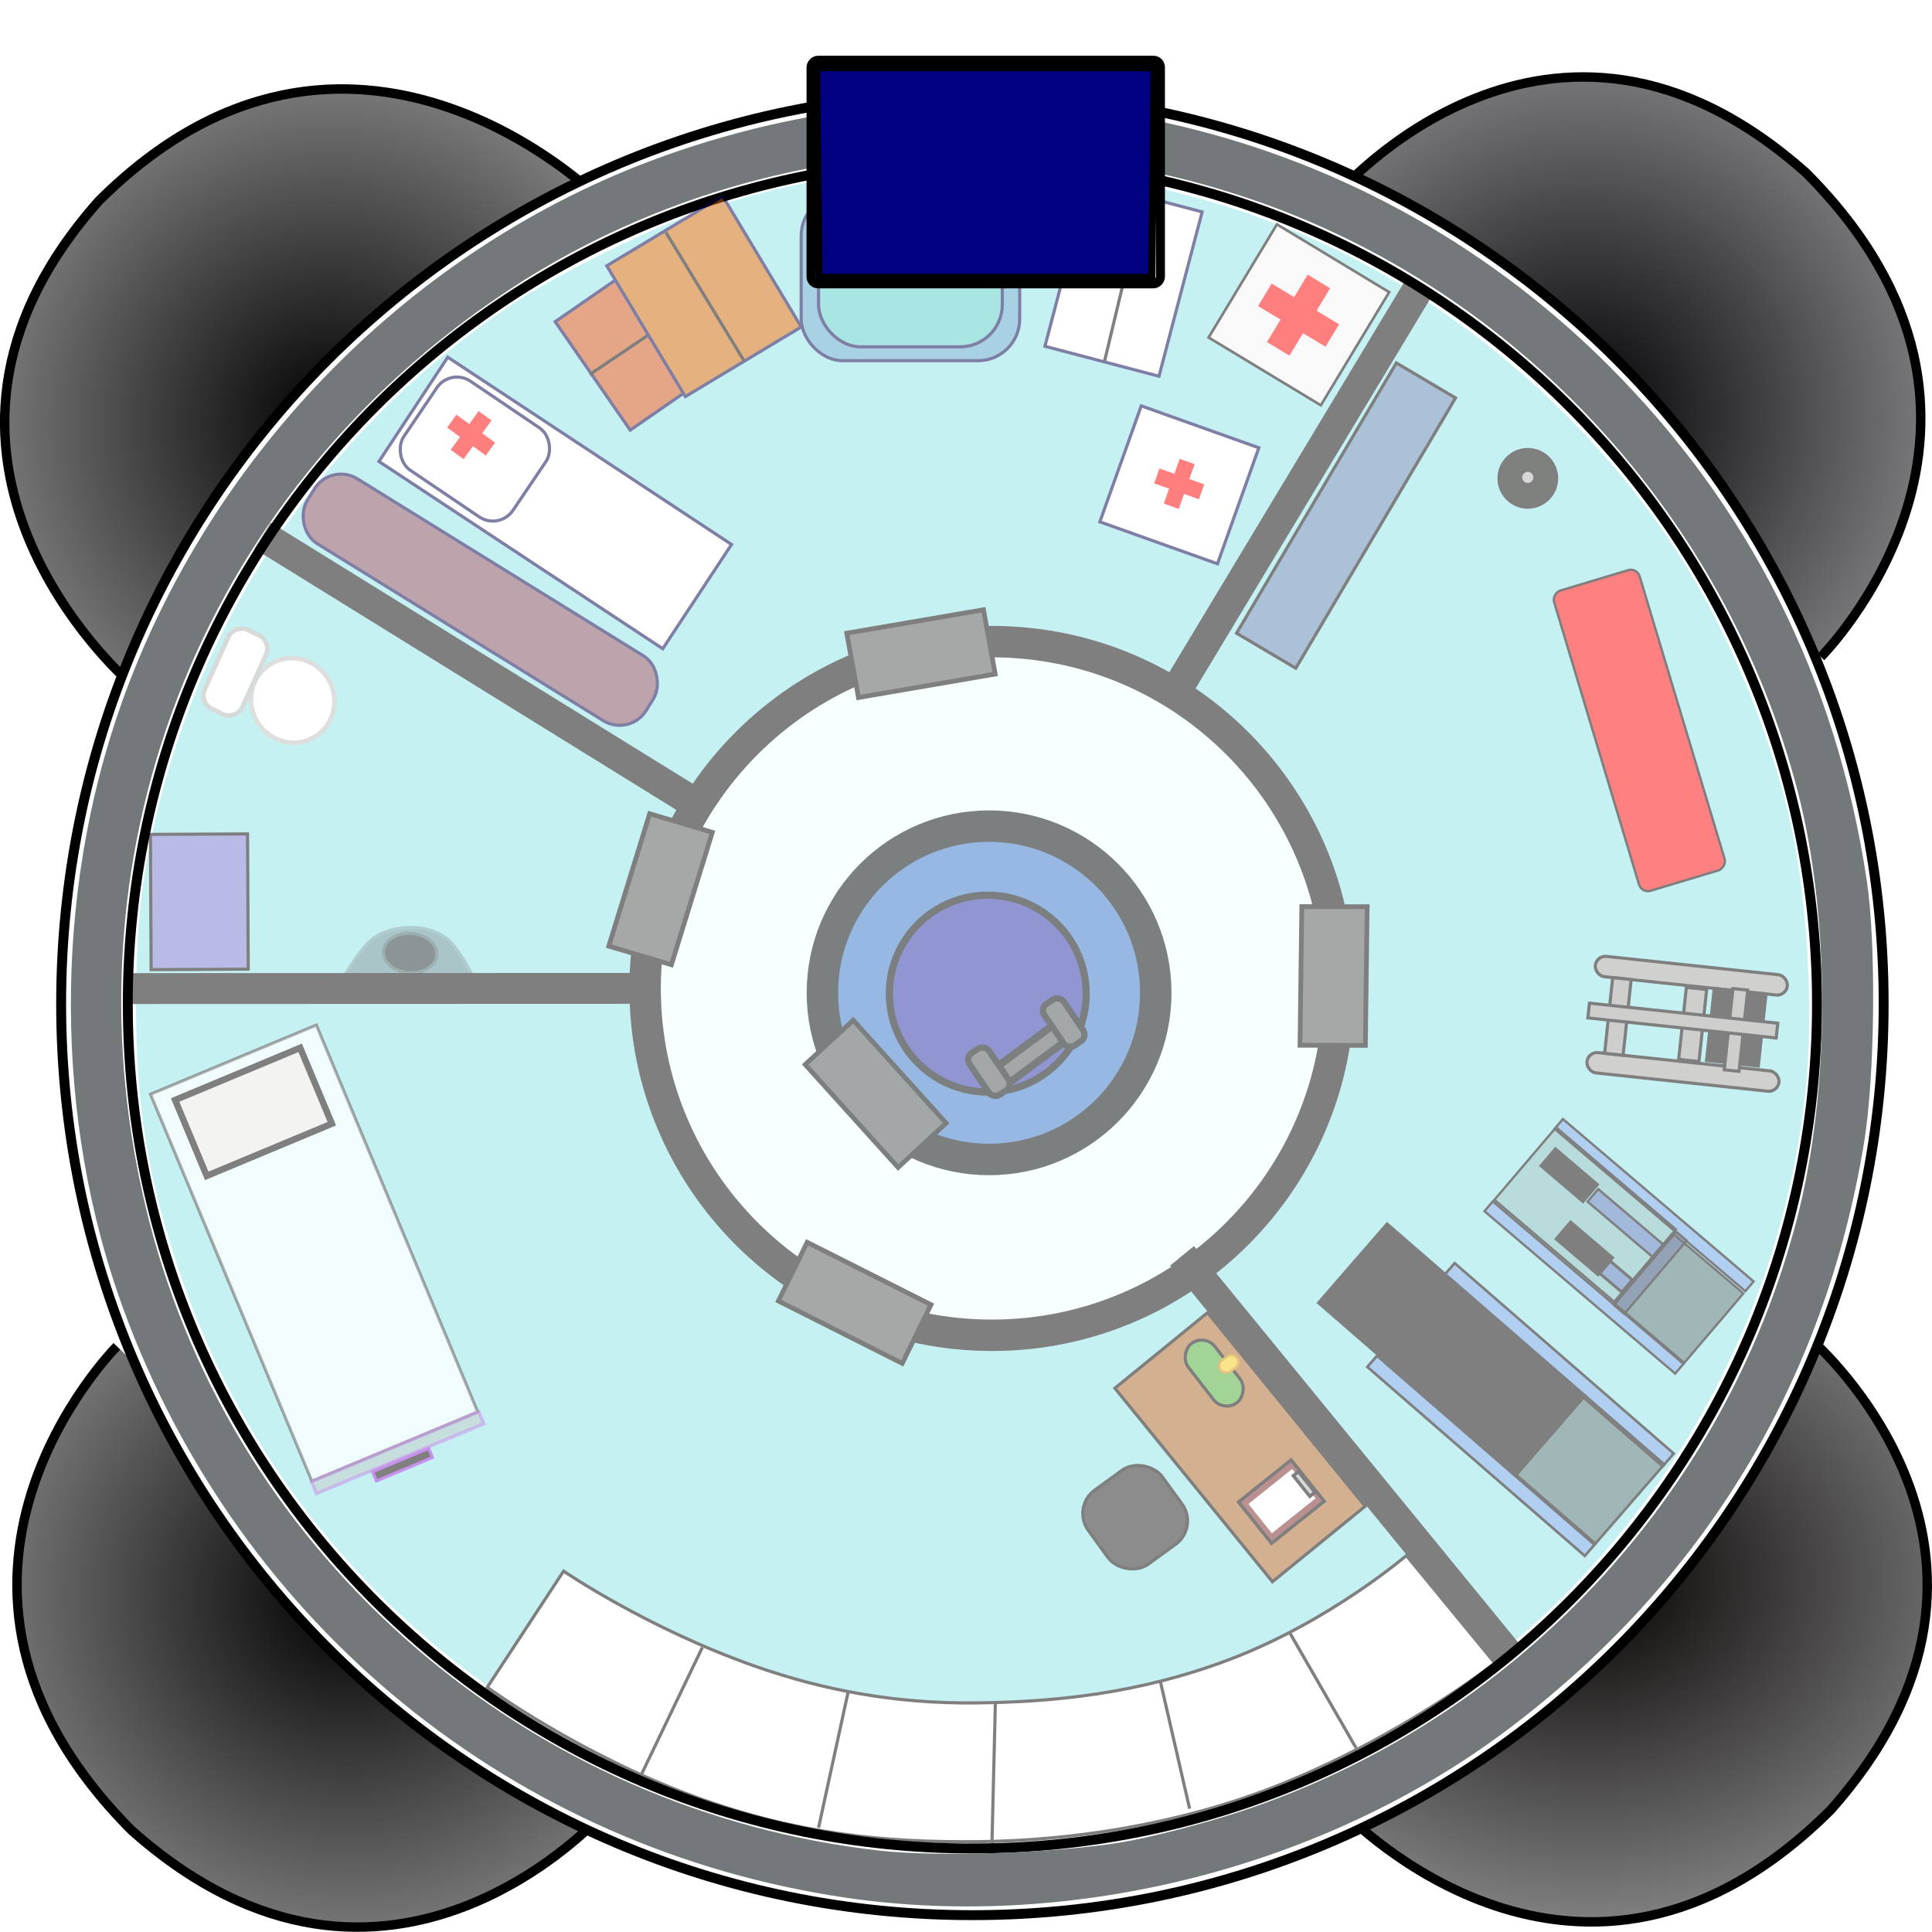 <?xml version="1.0" encoding="UTF-8" standalone="no"?>
<!-- Created with Inkscape (http://www.inkscape.org/) -->

<svg
   xmlns:dc="http://purl.org/dc/elements/1.1/"
   xmlns:cc="http://creativecommons.org/ns#"
   xmlns:rdf="http://www.w3.org/1999/02/22-rdf-syntax-ns#"
   xmlns:svg="http://www.w3.org/2000/svg"
   xmlns="http://www.w3.org/2000/svg"
   xmlns:xlink="http://www.w3.org/1999/xlink"
   xmlns:sodipodi="http://sodipodi.sourceforge.net/DTD/sodipodi-0.dtd"
   xmlns:inkscape="http://www.inkscape.org/namespaces/inkscape"
   width="61.465"
   height="61.46"
   id="svg2396"
   sodipodi:version="0.32"
   inkscape:version="0.47 r22583"
   sodipodi:docname="medical_hab.svg"
   inkscape:output_extension="org.inkscape.output.svg.inkscape"
   version="1.0"
   inkscape:export-filename="/home/scud/Documents/msp/concept_art/lander_hab_color.png"
   inkscape:export-xdpi="99.859245"
   inkscape:export-ydpi="99.859245"
   style="enable-background:new">
  <defs
     id="defs2398">
    <linearGradient
       id="linearGradient3282">
      <stop
         style="stop-color:#000000;stop-opacity:1;"
         offset="0"
         id="stop3284" />
      <stop
         style="stop-color:#7b7b7b;stop-opacity:1;"
         offset="1"
         id="stop3286" />
    </linearGradient>
    <linearGradient
       id="linearGradient3273">
      <stop
         style="stop-color:#000002;stop-opacity:1;"
         offset="0"
         id="stop3275" />
      <stop
         style="stop-color:#777779;stop-opacity:0.991;"
         offset="1"
         id="stop3277" />
    </linearGradient>
    <linearGradient
       id="linearGradient3264">
      <stop
         style="stop-color:#040000;stop-opacity:1;"
         offset="0"
         id="stop3266" />
      <stop
         style="stop-color:#848484;stop-opacity:1;"
         offset="1"
         id="stop3268" />
    </linearGradient>
    <linearGradient
       id="linearGradient3255">
      <stop
         style="stop-color:#000000;stop-opacity:1;"
         offset="0"
         id="stop3257" />
      <stop
         style="stop-color:#828282;stop-opacity:1;"
         offset="1"
         id="stop3259" />
    </linearGradient>
    <radialGradient
       inkscape:collect="always"
       xlink:href="#linearGradient3255"
       id="radialGradient3261"
       cx="295.46"
       cy="93.108"
       fx="295.46"
       fy="93.108"
       r="9.497"
       gradientTransform="matrix(-0.109,1.226,1.294,0.115,209.434,-241.08)"
       gradientUnits="userSpaceOnUse" />
    <radialGradient
       inkscape:collect="always"
       xlink:href="#linearGradient3264"
       id="radialGradient3270"
       cx="337.688"
       cy="93.486"
       fx="337.688"
       fy="93.486"
       r="9.388"
       gradientTransform="matrix(1.488,0.027,0.021,-1.199,-167.321,234.264)"
       gradientUnits="userSpaceOnUse" />
    <radialGradient
       inkscape:collect="always"
       xlink:href="#linearGradient3273"
       id="radialGradient3279"
       cx="336.775"
       cy="134.029"
       fx="336.775"
       fy="134.029"
       r="9.442"
       gradientTransform="matrix(0.016,-1.172,-1.146,-0.016,485.227,491.163)"
       gradientUnits="userSpaceOnUse" />
    <radialGradient
       inkscape:collect="always"
       xlink:href="#linearGradient3282"
       id="radialGradient3319"
       gradientUnits="userSpaceOnUse"
       gradientTransform="matrix(-1.143,0.017,0.017,1.153,630.449,-65.186)"
       cx="293.591"
       cy="134.234"
       fx="293.591"
       fy="134.234"
       r="9.572" />
    <filter
       inkscape:collect="always"
       id="filter3702"
       color-interpolation-filters="sRGB">
      <feBlend
         inkscape:collect="always"
         mode="multiply"
         in2="BackgroundImage"
         id="feBlend3704" />
    </filter>
    <filter
       inkscape:collect="always"
       id="filter5209"
       color-interpolation-filters="sRGB">
      <feGaussianBlur
         inkscape:collect="always"
         stdDeviation="0.012"
         id="feGaussianBlur5211" />
    </filter>
  </defs>
  <sodipodi:namedview
     id="base"
     pagecolor="#ffffff"
     bordercolor="#666666"
     borderopacity="1.0"
     gridtolerance="10000"
     guidetolerance="10"
     objecttolerance="10"
     inkscape:pageopacity="0.0"
     inkscape:pageshadow="2"
     inkscape:zoom="9.0628052"
     inkscape:cx="16.82949"
     inkscape:cy="30.73"
     inkscape:document-units="px"
     inkscape:current-layer="layer6"
     showgrid="true"
     inkscape:snap-global="false"
     inkscape:window-width="1440"
     inkscape:window-height="825"
     inkscape:window-x="0"
     inkscape:window-y="24"
     inkscape:snap-to-guides="false"
     showguides="true"
     inkscape:guide-bbox="true"
     inkscape:snap-grids="true"
     inkscape:snap-object-midpoints="true"
     inkscape:window-maximized="1">
    <inkscape:grid
       type="xygrid"
       id="grid2427"
       visible="true"
       enabled="true"
       empspacing="5"
       snapvisiblegridlinesonly="true" />
    <sodipodi:guide
       orientation="1,0"
       position="31.558,37.737"
       id="guide2842" />
    <sodipodi:guide
       orientation="0,1"
       position="-8.055,30.013"
       id="guide2844" />
  </sodipodi:namedview>
  <g
     inkscape:label="foot pads"
     inkscape:groupmode="layer"
     id="layer1"
     style="display:inline"
     transform="translate(-286.652,-81.089)"
     sodipodi:insensitive="true">
    <path
       style="fill:url(#radialGradient3261);fill-opacity:1;fill-rule:evenodd;stroke:#000000;stroke-width:0.3px;stroke-linecap:butt;stroke-linejoin:miter;stroke-opacity:1;display:inline"
       d="m 290.37,123.922 c 0,0 -7.45,7.44 0.466,15.395 8.152,7.257 15.052,-0.579 15.052,-0.579"
       id="path2415"
       sodipodi:nodetypes="ccc" />
    <path
       style="fill:url(#radialGradient3270);fill-opacity:1;fill-rule:evenodd;stroke:#000000;stroke-width:0.3px;stroke-linecap:butt;stroke-linejoin:miter;stroke-opacity:1;display:inline"
       d="m 329.49,138.812 c 0,0 7.44,7.783 15.395,-0.132 7.257,-8.152 -0.579,-14.941 -0.579,-14.941"
       id="path2417"
       sodipodi:nodetypes="ccc" />
    <path
       style="fill:url(#radialGradient3279);fill-opacity:1;fill-rule:evenodd;stroke:#000000;stroke-width:0.3px;stroke-linecap:butt;stroke-linejoin:miter;stroke-opacity:1;display:inline"
       d="m 344.582,101.988 c 0,0 7.45,-7.44 -0.466,-15.395 -8.152,-7.257 -14.941,0.69 -14.941,0.69"
       id="path2419"
       sodipodi:nodetypes="ccc" />
    <path
       style="fill:url(#radialGradient3319);fill-opacity:1;fill-rule:evenodd;stroke:#000000;stroke-width:0.3px;stroke-linecap:butt;stroke-linejoin:miter;stroke-opacity:1;display:inline"
       d="m 305.645,87.34 c 0,0 -7.885,-7.783 -15.84,0.132 -7.257,8.152 0.913,15.275 0.913,15.275"
       id="path2421"
       sodipodi:nodetypes="ccc" />
  </g>
  <g
     inkscape:groupmode="layer"
     id="layer2"
     style="display:inline"
     transform="translate(-286.652,-81.089)"
     inkscape:label="frame"
     sodipodi:insensitive="true">
    <path
       sodipodi:type="arc"
       style="fill:#ffffff;fill-opacity:1;fill-rule:evenodd;stroke:#000000;stroke-width:0.315;stroke-linecap:round;stroke-linejoin:miter;stroke-miterlimit:4;stroke-opacity:1;stroke-dasharray:none;stroke-dashoffset:0"
       id="path3634"
       sodipodi:cx="30.935921"
       sodipodi:cy="31.938292"
       sodipodi:rx="28.991379"
       sodipodi:ry="28.991379"
       d="m 59.927,31.938 c 0,16.011 -12.98,28.991 -28.991,28.991 -16.011,0 -28.991,-12.98 -28.991,-28.991 0,-16.011 12.98,-28.991 28.991,-28.991 16.011,0 28.991,12.98 28.991,28.991 z"
       transform="translate(286.652,81.089)" />
    <path
       sodipodi:type="arc"
       style="fill:#ffffff;fill-opacity:1;fill-rule:evenodd;stroke:#000000;stroke-width:0.315;stroke-linecap:round;stroke-linejoin:miter;stroke-miterlimit:4;stroke-opacity:1;stroke-dasharray:none;stroke-dashoffset:0"
       id="path3632"
       sodipodi:cx="30.935921"
       sodipodi:cy="31.938292"
       sodipodi:rx="26.870056"
       sodipodi:ry="26.870056"
       d="m 57.806,31.938 c 0,14.84 -12.03,26.87 -26.87,26.87 -14.84,0 -26.87,-12.03 -26.87,-26.87 0,-14.84 12.03,-26.87 26.87,-26.87 14.84,0 26.87,12.03 26.87,26.87 z"
       transform="translate(286.652,81.089)" />
    <path
       style="color:#000000;fill:#73797a;fill-opacity:1;fill-rule:nonzero;stroke:none;stroke-width:1;marker:none;visibility:visible;display:inline;overflow:visible;enable-background:accumulate"
       d="M 26.935,60.377 C 16.357,58.832 7.615,51.716 3.924,41.645 1.719,35.63 1.697,28.471 3.866,22.377 6.714,14.374 13.16,7.845 21.024,4.999 31.598,1.172 43.197,3.705 51.114,11.568 c 4.534,4.503 7.318,10.042 8.279,16.466 0.299,2.002 0.257,6.199 -0.085,8.289 -1.244,7.626 -5.107,14.001 -11.325,18.689 -5.812,4.382 -13.813,6.422 -21.047,5.365 l 0,0 z m 8.711,-1.76 c 0.896,-0.146 2.592,-0.582 3.769,-0.968 8.749,-2.873 15.485,-10.046 17.766,-18.92 1.051,-4.088 1.053,-9.558 0.005,-13.578 C 54.901,16.387 48.25,9.2 39.763,6.323 31.78,3.617 23.012,4.707 16.135,9.26 6.284,15.782 1.815,27.379 4.741,38.827 7.487,49.575 16.833,57.63 28.007,58.878 c 1.832,0.205 5.57,0.077 7.64,-0.261 z"
       id="path3637"
       transform="translate(286.652,81.089)" />
  </g>
  <g
     inkscape:groupmode="layer"
     id="layer6"
     inkscape:label="interior"
     style="opacity:0.5;display:inline"
     transform="translate(0,1.774)">
    <path
       style="color:#000000;fill:#8ce4e8;fill-opacity:1;fill-rule:nonzero;stroke:none;stroke-width:1px;marker:none;visibility:visible;display:inline;overflow:visible;enable-background:accumulate"
       d="M 28.147,58.458 C 17.905,57.35 9.078,50.324 5.771,40.648 4.698,37.509 4.321,35.214 4.328,31.878 4.334,29.314 4.525,27.688 5.078,25.508 6.726,19.007 10.715,13.391 16.34,9.652 c 1.305,-0.868 3.968,-2.206 5.515,-2.772 6.43,-2.353 13.708,-2.058 20.123,0.816 4.451,1.994 8.729,5.714 11.439,9.948 1.624,2.538 2.965,5.8 3.584,8.717 0.519,2.449 0.7,5.896 0.439,8.363 -0.962,9.077 -6.641,17.173 -14.838,21.151 -2.51,1.218 -4.683,1.91 -7.497,2.387 -1.552,0.263 -5.352,0.37 -6.958,0.197 l 0,0 z m 4.839,-21.237 c 1.346,-0.345 2.789,-1.415 3.466,-2.571 0.59,-1.007 0.816,-1.856 0.812,-3.048 -0.006,-1.702 -0.524,-2.993 -1.655,-4.123 -1.154,-1.154 -2.479,-1.694 -4.161,-1.698 -2.633,-0.005 -4.856,1.667 -5.611,4.221 -0.216,0.729 -0.241,2.339 -0.047,2.985 0.13,0.434 0.123,0.469 -0.132,0.661 l -0.269,0.203 0.34,0.365 c 0.187,0.201 0.877,0.961 1.534,1.689 0.656,0.728 1.239,1.342 1.294,1.363 0.055,0.021 0.187,-0.04 0.293,-0.135 0.176,-0.159 0.255,-0.156 0.904,0.035 0.892,0.263 2.322,0.286 3.233,0.053 l 0,0 z"
       id="path3945"
       transform="translate(0,-1.774)" />
    <path
       sodipodi:type="arc"
       style="fill:#efffff;fill-opacity:1;stroke:#000000;stroke-width:1;stroke-linecap:round;stroke-linejoin:miter;stroke-miterlimit:4;stroke-opacity:1;stroke-dasharray:none;stroke-dashoffset:0"
       id="path3630"
       sodipodi:cx="31.557558"
       sodipodi:cy="31.447216"
       sodipodi:rx="11.034111"
       sodipodi:ry="11.034111"
       d="m 42.592,31.447 c 0,6.094 -4.94,11.034 -11.034,11.034 -6.094,0 -11.034,-4.94 -11.034,-11.034 0,-6.094 4.94,-11.034 11.034,-11.034 6.094,0 11.034,4.94 11.034,11.034 z"
       transform="translate(0,-1.774)" />
    <rect
       style="fill:#000000;fill-opacity:1;stroke:#000002;stroke-width:0.09;stroke-linecap:round;stroke-linejoin:miter;stroke-miterlimit:4;stroke-opacity:1;stroke-dasharray:none;stroke-dashoffset:0"
       id="rect3640"
       width="16.456"
       height="0.893"
       x="4.069"
       y="29.231"
       transform="matrix(1,-3.3650439e-4,2.0933525e-4,1,0,0)" />
    <rect
       transform="matrix(0.633,0.774,-0.774,0.633,0,0)"
       y="-5.386"
       x="53.413"
       height="0.893"
       width="16.456"
       id="rect3644"
       style="fill:#000000;fill-opacity:1;stroke:#000002;stroke-width:0.09;stroke-linecap:round;stroke-linejoin:miter;stroke-miterlimit:4;stroke-opacity:1;stroke-dasharray:none;stroke-dashoffset:0" />
    <rect
       transform="matrix(0.893,0.45,-0.44,0.898,0,0)"
       y="22.156"
       x="39.673"
       height="2.079"
       width="4.411"
       id="rect3646"
       style="fill:#4e4f4f;fill-opacity:1;fill-rule:nonzero;stroke:#000000;stroke-width:0.151;stroke-linecap:round;stroke-linejoin:miter;stroke-miterlimit:4;stroke-opacity:1;stroke-dasharray:none;stroke-dashoffset:0;display:inline" />
    <rect
       transform="matrix(0.85,0.526,-0.527,0.85,0,0)"
       y="8.141"
       x="15.196"
       height="0.893"
       width="16.456"
       id="rect3649"
       style="fill:#000000;fill-opacity:1;stroke:#000002;stroke-width:0.09;stroke-linecap:round;stroke-linejoin:miter;stroke-miterlimit:4;stroke-opacity:1;stroke-dasharray:none;stroke-dashoffset:0" />
    <rect
       style="fill:#000000;fill-opacity:1;stroke:#000002;stroke-width:0.087;stroke-linecap:round;stroke-linejoin:miter;stroke-miterlimit:4;stroke-opacity:1;stroke-dasharray:none;stroke-dashoffset:0"
       id="rect3651"
       width="15.248"
       height="0.896"
       x="-16.951"
       y="-42.947"
       transform="matrix(-0.516,0.857,-0.856,-0.516,0,0)" />
    <rect
       style="fill:#4e4f4f;fill-opacity:1;fill-rule:nonzero;stroke:#000000;stroke-width:0.151;stroke-linecap:round;stroke-linejoin:miter;stroke-miterlimit:4;stroke-opacity:1;stroke-dasharray:none;stroke-dashoffset:0;display:inline"
       id="rect3653"
       width="4.411"
       height="2.079"
       x="17.228"
       y="-28.96"
       transform="matrix(-0.295,0.955,-0.958,-0.285,0,0)" />
    <rect
       transform="matrix(-0.986,0.169,-0.179,-0.984,0,0)"
       y="-24.734"
       x="-27.62"
       height="2.079"
       width="4.411"
       id="rect3655"
       style="fill:#4e4f4f;fill-opacity:1;fill-rule:nonzero;stroke:#000000;stroke-width:0.151;stroke-linecap:round;stroke-linejoin:miter;stroke-miterlimit:4;stroke-opacity:1;stroke-dasharray:none;stroke-dashoffset:0;display:inline" />
    <rect
       style="fill:#4e4f4f;fill-opacity:1;fill-rule:nonzero;stroke:#000000;stroke-width:0.151;stroke-linecap:round;stroke-linejoin:miter;stroke-miterlimit:4;stroke-opacity:1;stroke-dasharray:none;stroke-dashoffset:0;display:inline"
       id="rect3657"
       width="4.411"
       height="2.079"
       x="-31.396"
       y="41.767"
       transform="matrix(0.013,-1,1,0.002,0,0)" />
    <path
       style="fill:#9a9ba1;fill-opacity:1;stroke:#aeaeae;stroke-width:0.1;stroke-linecap:butt;stroke-linejoin:miter;stroke-miterlimit:4;stroke-opacity:1;stroke-dasharray:none;display:inline;filter:url(#filter3702)"
       d="m 14.205,28.204 c 0,0 1.026,-0.009 1.463,-0.24 0.325,-0.172 0.591,-0.473 0.761,-0.8 0.193,-0.37 0.302,-0.813 0.248,-1.227 -0.067,-0.521 -0.696,-1.415 -0.696,-1.415"
       id="path3732"
       sodipodi:nodetypes="caaac"
       transform="matrix(-0.433,-0.901,0.901,-0.433,-4.218,54.298)" />
    <path
       sodipodi:type="arc"
       style="fill:#4d4c4c;fill-opacity:1;fill-rule:nonzero;stroke:#aeaeae;stroke-width:0.1;stroke-linecap:butt;stroke-linejoin:miter;stroke-miterlimit:4;stroke-opacity:1;stroke-dasharray:none;stroke-dashoffset:0;display:inline;filter:url(#filter3702)"
       id="path3734"
       sodipodi:cx="38.905445"
       sodipodi:cy="17.629816"
       sodipodi:rx="0.62678504"
       sodipodi:ry="0.85063684"
       d="m 39.532,17.63 c 0,0.47 -0.281,0.851 -0.627,0.851 -0.346,0 -0.627,-0.381 -0.627,-0.851 0,-0.47 0.281,-0.851 0.627,-0.851 0.346,0 0.627,0.381 0.627,0.851 z"
       transform="matrix(0.067,-0.998,0.998,0.067,-7.155,66.193)" />
    <path
       sodipodi:type="arc"
       style="fill:#ffffff;fill-opacity:1;fill-rule:nonzero;stroke:#bcc0c0;stroke-width:0.129;stroke-linecap:butt;stroke-linejoin:miter;stroke-miterlimit:4;stroke-opacity:1;stroke-dasharray:none;stroke-dashoffset:0;display:inline;filter:url(#filter5209)"
       id="path3724"
       sodipodi:cx="44.322659"
       sodipodi:cy="20.718971"
       sodipodi:rx="1.1640294"
       sodipodi:ry="1.1640294"
       d="m 45.487,20.719 c 0,0.643 -0.521,1.164 -1.164,1.164 -0.643,0 -1.164,-0.521 -1.164,-1.164 0,-0.643 0.521,-1.164 1.164,-1.164 0.643,0 1.164,0.521 1.164,1.164 z"
       transform="matrix(-0.977,0.575,-0.592,-1.005,64.883,15.845)" />
    <rect
       style="fill:#ffffff;fill-opacity:1;fill-rule:nonzero;stroke:#aeb5b3;stroke-width:0.148;stroke-linecap:butt;stroke-linejoin:miter;stroke-miterlimit:4;stroke-opacity:1;stroke-dasharray:none;stroke-dashoffset:0;display:inline"
       id="rect3730"
       width="2.763"
       height="1.329"
       x="-1.018"
       y="3.364"
       transform="matrix(-0.411,0.912,-0.9,-0.435,11.263,21.026)"
       ry="0.465" />
    <rect
       style="fill:#7676cf;fill-opacity:1;fill-rule:nonzero;stroke:#000002;stroke-width:0.1;stroke-linecap:round;stroke-linejoin:miter;stroke-miterlimit:4;stroke-opacity:1;stroke-dasharray:none;stroke-dashoffset:0"
       id="rect3681"
       width="4.303"
       height="3.09"
       x="24.795"
       y="-7.752"
       transform="matrix(0.005,1,-1,0.005,0,0)" />
    <path
       style="fill:#ffffff;fill-opacity:1;stroke:#000000;stroke-width:0.1;stroke-linecap:butt;stroke-linejoin:miter;stroke-miterlimit:4;stroke-opacity:1;stroke-dasharray:none"
       d="m 15.503,53.681 c 0,0 2.925,2.143 6.665,3.505 3.21,1.169 5.993,1.434 8.948,1.405 2.955,-0.029 6.343,-0.539 9.422,-1.741 4.039,-1.578 7.019,-3.941 7.019,-3.941 l -2.814,-3.421 c 0,0 -2.419,2.079 -5.58,3.289 -2.938,1.125 -5.716,1.378 -8.157,1.4 -2.441,0.023 -4.735,-0.373 -7.019,-1.18 -3.428,-1.211 -6.057,-3.013 -6.057,-3.013 l -2.428,3.696 z"
       id="path3683"
       transform="translate(0,-1.774)"
       sodipodi:nodetypes="cszsccszscc" />
    <path
       style="fill:none;stroke:#000000;stroke-width:0.1;stroke-linecap:butt;stroke-linejoin:miter;stroke-miterlimit:4;stroke-opacity:1;stroke-dasharray:none"
       d="m 20.413,56.439 1.931,-4.027"
       id="path3685"
       transform="translate(0,-1.774)" />
    <path
       style="fill:none;stroke:#000000;stroke-width:0.1;stroke-linecap:butt;stroke-linejoin:miter;stroke-miterlimit:4;stroke-opacity:1;stroke-dasharray:none"
       d="m 26.041,58.15 0.938,-4.303"
       id="path3687"
       transform="translate(0,-1.774)" />
    <path
       style="fill:none;stroke:#000000;stroke-width:0.1;stroke-linecap:butt;stroke-linejoin:miter;stroke-miterlimit:4;stroke-opacity:1;stroke-dasharray:none"
       d="m 30.84,58.701 0.717,0 0.11,-4.524"
       id="path3689"
       transform="translate(0,-1.774)" />
    <path
       style="fill:none;stroke:#000000;stroke-width:0.1;stroke-linecap:butt;stroke-linejoin:miter;stroke-miterlimit:4;stroke-opacity:1;stroke-dasharray:none"
       d="M 37.847,57.543 36.909,53.46"
       id="path3691"
       transform="translate(0,-1.774)"
       sodipodi:nodetypes="cc" />
    <path
       style="fill:none;stroke:#000000;stroke-width:0.1;stroke-linecap:butt;stroke-linejoin:miter;stroke-miterlimit:4;stroke-opacity:1;stroke-dasharray:none"
       d="M 43.143,55.612 41.047,51.971"
       id="path3693"
       transform="translate(0,-1.774)"
       sodipodi:nodetypes="cc" />
    <path
       style="fill:none;stroke:#000000;stroke-width:1px;stroke-linecap:butt;stroke-linejoin:miter;stroke-opacity:1"
       d="m 44.523,54.95 0,0 z"
       id="path3695"
       transform="translate(0,-1.774)" />
    <path
       style="fill:none;stroke:#000000;stroke-width:1px;stroke-linecap:butt;stroke-linejoin:miter;stroke-opacity:1"
       d="m 40.937,56.55 0,0 z"
       id="path3697"
       transform="translate(0,-1.774)" />
    <rect
       style="fill:#a86321;fill-opacity:1;fill-rule:nonzero;stroke:#000000;stroke-width:0.1;stroke-linecap:round;stroke-linejoin:miter;stroke-miterlimit:4;stroke-opacity:1;stroke-dasharray:none;stroke-dashoffset:0"
       id="rect3699"
       width="3.807"
       height="7.945"
       x="0.741"
       y="55.3"
       transform="matrix(0.775,-0.631,0.631,0.775,0,0)" />
    <rect
       y="-8.298"
       x="-45.667"
       height="5.715"
       width="13.334"
       id="rect3711"
       style="opacity:0.5;fill:#ffffff;fill-opacity:1;fill-rule:nonzero;stroke:#000000;stroke-width:0.095;stroke-linecap:round;stroke-linejoin:miter;stroke-miterlimit:4;stroke-opacity:1;stroke-dasharray:none;stroke-dashoffset:0;display:inline;enable-background:new"
       transform="matrix(-0.385,-0.923,0.923,-0.385,0,0)" />
    <rect
       y="-7.645"
       x="-35.416"
       height="4.306"
       width="2.61"
       id="rect3713"
       style="fill:#e7e8e5;fill-opacity:1;fill-rule:nonzero;stroke:#000000;stroke-width:0.201;stroke-linecap:round;stroke-linejoin:miter;stroke-miterlimit:4;stroke-opacity:1;stroke-dasharray:none;stroke-dashoffset:0;display:inline;enable-background:new"
       transform="matrix(-0.385,-0.923,0.923,-0.385,0,0)" />
    <rect
       style="opacity:0.5;fill:#ffffff;fill-opacity:1;fill-rule:nonzero;stroke:#000000;stroke-width:0.095;stroke-linecap:round;stroke-linejoin:miter;stroke-miterlimit:4;stroke-opacity:1;stroke-dasharray:none;stroke-dashoffset:0;display:inline;enable-background:new"
       id="rect3719"
       width="13.334"
       height="5.715"
       x="-45.667"
       y="-8.298"
       transform="matrix(-0.385,-0.923,0.923,-0.385,0,0)" />
    <rect
       style="fill:#e7e8e5;fill-opacity:1;fill-rule:nonzero;stroke:#000000;stroke-width:0.201;stroke-linecap:round;stroke-linejoin:miter;stroke-miterlimit:4;stroke-opacity:1;stroke-dasharray:none;stroke-dashoffset:0;display:inline;enable-background:new"
       id="rect3721"
       width="2.61"
       height="4.306"
       x="-35.416"
       y="-7.645"
       transform="matrix(-0.385,-0.923,0.923,-0.385,0,0)" />
    <rect
       y="-8.317"
       x="-46.09"
       height="5.77"
       width="0.415"
       id="rect3727"
       style="opacity:0.5;fill:#949797;fill-opacity:1;fill-rule:nonzero;stroke:#9223dd;stroke-width:0.111;stroke-linecap:round;stroke-linejoin:miter;stroke-miterlimit:4;stroke-opacity:1;stroke-dasharray:none;stroke-dashoffset:0;display:inline;enable-background:new"
       transform="matrix(-0.385,-0.923,0.923,-0.385,0,0)" />
    <rect
       y="-6.402"
       x="-46.452"
       height="1.934"
       width="0.315"
       id="rect3729"
       style="fill:#010202;fill-opacity:1;fill-rule:nonzero;stroke:#9223dd;stroke-width:0.095;stroke-linecap:round;stroke-linejoin:miter;stroke-miterlimit:4;stroke-opacity:1;stroke-dasharray:none;stroke-dashoffset:0;display:inline;enable-background:new"
       transform="matrix(-0.385,-0.923,0.923,-0.385,0,0)" />
    <rect
       y="-7.645"
       x="-35.416"
       height="4.306"
       width="2.61"
       id="rect3881"
       style="fill:#e7e8e5;fill-opacity:1;fill-rule:nonzero;stroke:#000000;stroke-width:0.201;stroke-linecap:round;stroke-linejoin:miter;stroke-miterlimit:4;stroke-opacity:1;stroke-dasharray:none;stroke-dashoffset:0;display:inline;enable-background:new"
       transform="matrix(-0.385,-0.923,0.923,-0.385,0,0)" />
    <rect
       style="fill:#181a18;fill-opacity:1;fill-rule:nonzero;stroke:#000000;stroke-width:0.1;stroke-linecap:round;stroke-linejoin:miter;stroke-miterlimit:4;stroke-opacity:1;stroke-dasharray:none;stroke-dashoffset:0"
       id="rect3722"
       width="2.908"
       height="2.908"
       x="0.472"
       y="57.415"
       transform="matrix(0.809,-0.587,0.587,0.809,0,0)"
       ry="0.918" />
    <rect
       style="fill:#46aa2b;fill-opacity:1;fill-rule:nonzero;stroke:#000000;stroke-width:0.1;stroke-linecap:round;stroke-linejoin:miter;stroke-miterlimit:4;stroke-opacity:1;stroke-dasharray:none;stroke-dashoffset:0"
       id="rect3724"
       width="2.373"
       height="1.071"
       x="55.609"
       y="-5.363"
       ry="0.536"
       transform="matrix(0.613,0.79,-0.79,0.613,0,0)" />
    <rect
       transform="matrix(0.781,-0.624,-0.624,-0.781,0,0)"
       style="fill:#782121;fill-opacity:1;fill-rule:nonzero;stroke:#020000;stroke-width:0.106;stroke-linecap:round;stroke-linejoin:miter;stroke-miterlimit:4;stroke-opacity:1;stroke-dasharray:none;stroke-dashoffset:0;display:inline;enable-background:new"
       id="rect3649-9"
       width="2.143"
       height="1.683"
       x="2.064"
       y="-62.245" />
    <rect
       transform="matrix(0.781,-0.624,-0.624,-0.781,0,0)"
       style="fill:#ffffff;fill-opacity:1;fill-rule:nonzero;stroke:none;display:inline;enable-background:new"
       id="rect3651-8"
       width="1.782"
       height="1.194"
       x="2.271"
       y="-62.001" />
    <rect
       transform="matrix(0.781,-0.624,-0.624,-0.781,0,0)"
       style="fill:#b3b3b3;fill-opacity:1;fill-rule:nonzero;stroke:#000000;stroke-width:0.106;stroke-opacity:1;display:inline;enable-background:new"
       id="rect3653-3"
       width="0.207"
       height="0.841"
       x="3.949"
       y="-61.838" />
    <rect
       style="fill:#f2cc14;fill-opacity:1;fill-rule:nonzero;stroke:#cc8600;stroke-width:0.078;stroke-linecap:round;stroke-linejoin:miter;stroke-miterlimit:4;stroke-opacity:1;stroke-dasharray:none;stroke-dashoffset:0"
       id="rect3739"
       width="0.66"
       height="0.45"
       x="7.314"
       y="56.357"
       ry="0.225"
       transform="matrix(0.814,-0.581,0.581,0.814,0,0)" />
    <rect
       style="fill:#000000;fill-opacity:1;stroke:#000002;stroke-width:0.083;stroke-linecap:round;stroke-linejoin:miter;stroke-miterlimit:4;stroke-opacity:1;stroke-dasharray:none;display:inline;filter:url(#filter3702);enable-background:new"
       id="rect3682"
       width="8.342"
       height="3.337"
       x="3.472"
       y="0.575"
       transform="matrix(-0.755,-0.656,0.656,-0.755,50.482,47.859)" />
    <rect
       style="fill:#797a7a;fill-opacity:1;fill-rule:nonzero;stroke:#000002;stroke-width:0.083;stroke-linecap:round;stroke-linejoin:miter;stroke-miterlimit:4;stroke-opacity:1;stroke-dasharray:none;display:inline;filter:url(#filter3702);enable-background:new"
       id="rect3684"
       width="3.337"
       height="3.337"
       x="0.136"
       y="0.575"
       transform="matrix(-0.755,-0.656,0.656,-0.755,50.482,47.859)" />
    <rect
       style="fill:#b1b3fb;fill-opacity:1;fill-rule:nonzero;stroke:#000002;stroke-width:0.085;stroke-linecap:round;stroke-linejoin:miter;stroke-miterlimit:4;stroke-opacity:1;stroke-dasharray:none;display:inline;filter:url(#filter3702);enable-background:new"
       id="rect3686"
       width="9.164"
       height="0.471"
       x="0.135"
       y="0.06"
       transform="matrix(-0.755,-0.656,0.656,-0.755,50.482,47.859)" />
    <rect
       style="fill:#b1b3fb;fill-opacity:1;fill-rule:nonzero;stroke:#000002;stroke-width:0.083;stroke-linecap:round;stroke-linejoin:miter;stroke-miterlimit:4;stroke-opacity:1;stroke-dasharray:none;display:inline;filter:url(#filter3702);enable-background:new"
       id="rect3688"
       width="9.233"
       height="0.539"
       x="0.134"
       y="3.834"
       transform="matrix(-0.755,-0.656,0.656,-0.755,50.482,47.859)" />
    <rect
       y="-0.221"
       x="1.052"
       height="0.409"
       width="7.973"
       id="rect3706"
       style="fill:#b1b3fb;fill-opacity:1;fill-rule:nonzero;stroke:#000002;stroke-width:0.074;stroke-linecap:round;stroke-linejoin:miter;stroke-miterlimit:4;stroke-opacity:1;stroke-dasharray:none;display:inline;filter:url(#filter3702);enable-background:new"
       transform="matrix(-0.761,-0.648,0.648,-0.761,54.238,42.439)" />
    <rect
       style="fill:#b1b3fb;fill-opacity:1;fill-rule:nonzero;stroke:#000002;stroke-width:0.074;stroke-linecap:round;stroke-linejoin:miter;stroke-miterlimit:4;stroke-opacity:1;stroke-dasharray:none;display:inline;filter:url(#filter3702);enable-background:new"
       id="rect3708"
       width="7.973"
       height="0.409"
       x="1.052"
       y="3.222"
       transform="matrix(-0.761,-0.648,0.648,-0.761,54.238,42.439)" />
    <rect
       y="0.226"
       x="1.053"
       height="2.903"
       width="2.903"
       id="rect3710"
       style="fill:#797a7a;fill-opacity:1;fill-rule:nonzero;stroke:#000002;stroke-width:0.073;stroke-linecap:round;stroke-linejoin:miter;stroke-miterlimit:4;stroke-opacity:1;stroke-dasharray:none;display:inline;filter:url(#filter3702);enable-background:new"
       transform="matrix(-0.761,-0.648,0.648,-0.761,54.238,42.439)" />
    <rect
       style="fill:#cdcdc9;fill-opacity:1;fill-rule:nonzero;stroke:#000002;stroke-width:0.073;stroke-linecap:round;stroke-linejoin:miter;stroke-miterlimit:4;stroke-opacity:1;stroke-dasharray:none;display:inline;filter:url(#filter3702);enable-background:new"
       id="rect3712"
       width="5.008"
       height="3.026"
       x="4.011"
       y="0.261"
       transform="matrix(-0.761,-0.648,0.648,-0.761,54.238,42.439)" />
    <rect
       style="fill:#000000;fill-opacity:1;fill-rule:nonzero;stroke:#000002;stroke-width:0.073;stroke-linecap:round;stroke-linejoin:miter;stroke-miterlimit:4;stroke-opacity:1;stroke-dasharray:none;display:inline;filter:url(#filter3702);enable-background:new"
       id="rect3714"
       width="1.774"
       height="0.73"
       x="4.95"
       y="0.574"
       transform="matrix(-0.761,-0.648,0.648,-0.761,54.238,42.439)" />
    <rect
       y="2.035"
       x="6.828"
       height="0.73"
       width="1.774"
       id="rect3716"
       style="fill:#000000;fill-opacity:1;fill-rule:nonzero;stroke:#000002;stroke-width:0.073;stroke-linecap:round;stroke-linejoin:miter;stroke-miterlimit:4;stroke-opacity:1;stroke-dasharray:none;display:inline;filter:url(#filter3702);enable-background:new"
       transform="matrix(-0.761,-0.648,0.648,-0.761,54.238,42.439)" />
    <rect
       style="fill:#a0a2ff;fill-opacity:1;fill-rule:nonzero;stroke:#000002;stroke-width:0.073;stroke-linecap:round;stroke-linejoin:miter;stroke-miterlimit:4;stroke-opacity:1;stroke-dasharray:none;display:inline;filter:url(#filter3702);enable-background:new"
       id="rect3718"
       width="2.713"
       height="0.522"
       x="4.011"
       y="2.139"
       transform="matrix(-0.761,-0.648,0.648,-0.761,54.238,42.439)" />
    <rect
       style="fill:#a0a2ff;fill-opacity:1;fill-rule:nonzero;stroke:#000002;stroke-width:0.092;stroke-linecap:round;stroke-linejoin:miter;stroke-miterlimit:4;stroke-opacity:1;stroke-dasharray:none;display:inline;filter:url(#filter3702);enable-background:new"
       id="rect3720"
       width="0.919"
       height="0.515"
       x="4.027"
       y="0.651"
       transform="matrix(-0.761,-0.648,0.648,-0.761,54.238,42.439)" />
    <rect
       style="fill:#a0a2ff;fill-opacity:1;fill-rule:nonzero;stroke:#000002;stroke-width:0.073;stroke-linecap:round;stroke-linejoin:miter;stroke-miterlimit:4;stroke-opacity:1;stroke-dasharray:none;display:inline;filter:url(#filter3702);enable-background:new"
       id="rect3722-3"
       width="0.443"
       height="3.062"
       x="3.516"
       y="0.177"
       transform="matrix(-0.761,-0.648,0.648,-0.761,54.238,42.439)" />
    <rect
       style="fill:#fe0101;fill-opacity:1;fill-rule:nonzero;stroke:#000002;stroke-width:0.077;stroke-linecap:round;stroke-linejoin:miter;stroke-miterlimit:4;stroke-opacity:1;stroke-dasharray:none;display:inline;enable-background:new"
       id="rect3724-1"
       width="9.969"
       height="2.84"
       x="30.575"
       y="-45.171"
       transform="matrix(0.288,0.958,-0.958,0.288,0,0)"
       ry="0.294" />
    <rect
       style="fill:#a2a3a0;fill-opacity:1;fill-rule:nonzero;stroke:#000000;stroke-width:0.1;stroke-linecap:round;stroke-linejoin:miter;stroke-miterlimit:4;stroke-opacity:1;stroke-dasharray:none;stroke-dashoffset:0"
       id="rect3815"
       width="6.146"
       height="0.65"
       x="53.616"
       y="26.153"
       transform="matrix(0.994,0.106,-0.106,0.994,0,0)"
       ry="0.325" />
    <rect
       style="fill:#a2a3a0;fill-opacity:1;fill-rule:nonzero;stroke:#000000;stroke-width:0.1;stroke-linecap:round;stroke-linejoin:miter;stroke-miterlimit:4;stroke-opacity:1;stroke-dasharray:none;stroke-dashoffset:0"
       id="rect3822"
       width="6.146"
       height="0.65"
       x="53.556"
       y="23.08"
       ry="0.325"
       transform="matrix(0.994,0.106,-0.106,0.994,0,0)" />
    <rect
       style="fill:#000000;fill-opacity:1;fill-rule:nonzero;stroke:#000000;stroke-width:0.1;stroke-linecap:round;stroke-linejoin:miter;stroke-miterlimit:4;stroke-opacity:1;stroke-dasharray:none;stroke-dashoffset:0"
       id="rect3824"
       width="1.655"
       height="2.305"
       x="57.398"
       y="23.731"
       transform="matrix(0.994,0.106,-0.106,0.994,0,0)" />
    <rect
       style="fill:#9d9d9c;fill-opacity:1;fill-rule:nonzero;stroke:#000000;stroke-width:0.1;stroke-linecap:round;stroke-linejoin:miter;stroke-miterlimit:4;stroke-opacity:1;stroke-dasharray:none;stroke-dashoffset:0"
       id="rect3826"
       width="0.65"
       height="2.305"
       x="56.511"
       y="23.79"
       transform="matrix(0.994,0.106,-0.106,0.994,0,0)" />
    <rect
       style="fill:#9d9d9c;fill-opacity:1;fill-rule:nonzero;stroke:#000000;stroke-width:0.1;stroke-linecap:round;stroke-linejoin:miter;stroke-miterlimit:4;stroke-opacity:1;stroke-dasharray:none;stroke-dashoffset:0"
       id="rect3828"
       width="0.473"
       height="2.6"
       x="57.989"
       y="23.671"
       transform="matrix(0.994,0.106,-0.106,0.994,0,0)" />
    <rect
       style="fill:#9d9d9c;fill-opacity:1;fill-rule:nonzero;stroke:#000000;stroke-width:0.1;stroke-linecap:round;stroke-linejoin:miter;stroke-miterlimit:4;stroke-opacity:1;stroke-dasharray:none;stroke-dashoffset:0"
       id="rect3830"
       width="0.591"
       height="2.423"
       x="54.147"
       y="23.731"
       transform="matrix(0.994,0.106,-0.106,0.994,0,0)" />
    <rect
       style="fill:#9d9d9c;fill-opacity:1;fill-rule:nonzero;stroke:#000000;stroke-width:0.1;stroke-linecap:round;stroke-linejoin:miter;stroke-miterlimit:4;stroke-opacity:1;stroke-dasharray:none;stroke-dashoffset:0"
       id="rect3832"
       width="6.028"
       height="0.473"
       x="53.497"
       y="24.617"
       transform="matrix(0.994,0.106,-0.106,0.994,0,0)" />
    <rect
       style="fill:#5783b2;fill-opacity:1;fill-rule:nonzero;stroke:#000000;stroke-width:0.1;stroke-linecap:round;stroke-linejoin:miter;stroke-miterlimit:4;stroke-opacity:1;stroke-dasharray:none;stroke-dashoffset:0"
       id="rect3834"
       width="2.187"
       height="9.987"
       x="43.206"
       y="-14.192"
       transform="matrix(0.861,0.509,-0.509,0.861,0,0)" />
    <path
       sodipodi:type="arc"
       style="fill:#000400;fill-opacity:1;fill-rule:nonzero;stroke:#000000;stroke-width:0.1;stroke-linecap:round;stroke-linejoin:miter;stroke-miterlimit:4;stroke-opacity:1;stroke-dasharray:none;stroke-dashoffset:0"
       id="path3836"
       sodipodi:cx="48.605782"
       sodipodi:cy="15.218023"
       sodipodi:rx="0.91597521"
       sodipodi:ry="0.91597521"
       d="m 49.522,15.218 c 0,0.506 -0.41,0.916 -0.916,0.916 -0.506,0 -0.916,-0.41 -0.916,-0.916 0,-0.506 0.41,-0.916 0.916,-0.916 0.506,0 0.916,0.41 0.916,0.916 z"
       transform="translate(0,-1.774)" />
    <path
       sodipodi:type="arc"
       style="fill:#b1b0b2;fill-opacity:1;fill-rule:nonzero;stroke:#000000;stroke-width:0.1;stroke-linecap:round;stroke-linejoin:miter;stroke-miterlimit:4;stroke-opacity:1;stroke-dasharray:none;stroke-dashoffset:0"
       id="path3838"
       sodipodi:cx="48.63533"
       sodipodi:cy="15.188476"
       sodipodi:rx="0.22693552"
       sodipodi:ry="0.22693552"
       d="m 48.862,15.188 c 0,0.125 -0.102,0.227 -0.227,0.227 -0.125,0 -0.227,-0.102 -0.227,-0.227 0,-0.125 0.102,-0.227 0.227,-0.227 0.125,0 0.227,0.102 0.227,0.227 z"
       transform="translate(-0.03,-1.774)" />
    <rect
       style="fill:#f5f3f4;fill-opacity:1;fill-rule:nonzero;stroke:#000000;stroke-width:0.084;stroke-linecap:butt;stroke-linejoin:miter;stroke-miterlimit:4;stroke-opacity:1;stroke-dasharray:none;stroke-dashoffset:0;display:inline;enable-background:new"
       id="rect3977"
       width="4.171"
       height="4.205"
       x="37.547"
       y="-16.411"
       transform="matrix(0.856,0.517,-0.517,0.856,0,0)" />
    <rect
       style="fill:#ff0000;fill-opacity:1;fill-rule:nonzero;stroke:none;display:inline;enable-background:new"
       id="rect3979"
       width="0.835"
       height="2.506"
       x="39.212"
       y="-15.548"
       transform="matrix(0.856,0.517,-0.517,0.856,0,0)" />
    <rect
       style="fill:#ff0000;fill-opacity:1;fill-rule:nonzero;stroke:none;display:inline;enable-background:new"
       id="rect3981"
       width="2.506"
       height="0.835"
       x="38.377"
       y="-14.712"
       transform="matrix(0.856,0.517,-0.517,0.856,0,0)" />
    <rect
       style="fill:#7b475a;fill-opacity:1;fill-rule:nonzero;stroke:#00004d;stroke-width:0.1;stroke-linecap:round;stroke-linejoin:miter;stroke-miterlimit:4;stroke-opacity:1;stroke-dasharray:none;stroke-dashoffset:0"
       id="rect3717"
       width="12.689"
       height="2.428"
       x="15.764"
       y="5.464"
       transform="matrix(0.85,0.526,-0.526,0.85,0,0)"
       ry="0.993" />
    <rect
       style="fill:#ffffff;fill-opacity:1;fill-rule:nonzero;stroke:#00004d;stroke-width:0.1;stroke-linecap:round;stroke-linejoin:miter;stroke-miterlimit:4;stroke-opacity:1;stroke-dasharray:none;stroke-dashoffset:0"
       id="rect3723"
       width="10.813"
       height="3.972"
       x="17.164"
       y="0.159"
       transform="matrix(0.835,0.551,-0.551,0.835,0,0)" />
    <rect
       style="fill:#ffffff;fill-opacity:1;fill-rule:nonzero;stroke:#00004d;stroke-width:0.1;stroke-linecap:round;stroke-linejoin:miter;stroke-miterlimit:4;stroke-opacity:1;stroke-dasharray:none;stroke-dashoffset:0"
       id="rect3725"
       width="4.193"
       height="3.421"
       x="17.436"
       y="0.191"
       transform="matrix(0.828,0.56,-0.56,0.828,0,0)"
       ry="0.772" />
    <rect
       transform="matrix(0.585,-0.811,0.811,0.585,0,0)"
       y="18.458"
       x="-1.273"
       height="1.519"
       width="0.506"
       id="rect3728"
       style="fill:#ff0000;fill-opacity:1;fill-rule:nonzero;stroke:none;display:inline;enable-background:new" />
    <rect
       transform="matrix(0.585,-0.811,0.811,0.585,0,0)"
       y="18.964"
       x="-1.779"
       height="0.506"
       width="1.519"
       id="rect3731"
       style="fill:#ff0000;fill-opacity:1;fill-rule:nonzero;stroke:none;display:inline;enable-background:new" />
    <rect
       style="fill:#cc4d12;fill-opacity:1;fill-rule:nonzero;stroke:#00004d;stroke-width:0.1;stroke-linecap:round;stroke-linejoin:miter;stroke-miterlimit:4;stroke-opacity:1;stroke-dasharray:none;stroke-dashoffset:0"
       id="rect3733"
       width="5.958"
       height="4.193"
       x="9.713"
       y="16.994"
       transform="matrix(0.823,-0.569,0.569,0.823,0,0)" />
    <path
       style="fill:none;stroke:#000000;stroke-width:0.1;stroke-linecap:butt;stroke-linejoin:miter;stroke-miterlimit:4;stroke-opacity:1;stroke-dasharray:none"
       d="M 18.758,11.917 23.834,8.496"
       id="path3735"
       transform="translate(0,-1.774)" />
    <rect
       style="fill:#cc6400;fill-opacity:1;fill-rule:nonzero;stroke:#00004d;stroke-width:0.1;stroke-linecap:round;stroke-linejoin:miter;stroke-miterlimit:4;stroke-opacity:1;stroke-dasharray:none;stroke-dashoffset:0"
       id="rect3737"
       width="4.855"
       height="4.303"
       x="15.673"
       y="-17.409"
       transform="matrix(0.515,0.857,-0.857,0.515,0,0)" />
    <path
       style="fill:none;stroke:#000000;stroke-width:0.1;stroke-linecap:butt;stroke-linejoin:miter;stroke-miterlimit:4;stroke-opacity:1;stroke-dasharray:none"
       d="m 21.185,7.393 2.483,4.083"
       id="path3739"
       transform="translate(0,-1.774)"
       sodipodi:nodetypes="cc" />
    <rect
       style="fill:#51a6c7;fill-opacity:1;fill-rule:nonzero;stroke:#00004d;stroke-width:0.1;stroke-linecap:round;stroke-linejoin:miter;stroke-miterlimit:4;stroke-opacity:1;stroke-dasharray:none;stroke-dashoffset:0"
       id="rect3741"
       width="6.951"
       height="5.296"
       x="25.489"
       y="6.179"
       transform="translate(0,-1.774)"
       ry="1.324" />
    <rect
       style="fill:#51ccc7;fill-opacity:1;fill-rule:nonzero;stroke:#00004d;stroke-width:0.101;stroke-linecap:round;stroke-linejoin:miter;stroke-miterlimit:4;stroke-opacity:1;stroke-dasharray:none;stroke-dashoffset:0"
       id="rect3743"
       width="5.847"
       height="4.358"
       x="26.041"
       y="4.902"
       ry="1.341" />
    <rect
       style="fill:#ffffff;fill-opacity:1;fill-rule:nonzero;stroke:#00004d;stroke-width:0.1;stroke-linecap:round;stroke-linejoin:miter;stroke-miterlimit:4;stroke-opacity:1;stroke-dasharray:none;stroke-dashoffset:0"
       id="rect3745"
       width="3.752"
       height="5.407"
       x="34.508"
       y="-4.913"
       transform="matrix(0.967,0.254,-0.254,0.967,0,0)" />
    <path
       style="fill:none;stroke:#000000;stroke-width:0.1;stroke-linecap:butt;stroke-linejoin:miter;stroke-miterlimit:4;stroke-opacity:1;stroke-dasharray:none"
       d="M 36.413,6.179 35.144,11.475"
       id="path3748"
       transform="translate(0,-1.774)"
       sodipodi:nodetypes="cc" />
    <rect
       style="fill:#ffffff;fill-opacity:1;fill-rule:nonzero;stroke:#00004d;stroke-width:0.1;stroke-linecap:round;stroke-linejoin:miter;stroke-miterlimit:4;stroke-opacity:1;stroke-dasharray:none;stroke-dashoffset:0"
       id="rect3750"
       width="3.972"
       height="3.917"
       x="37.934"
       y="-1.707"
       transform="matrix(0.942,0.336,-0.336,0.942,0,0)" />
    <rect
       transform="matrix(0.942,0.334,-0.334,0.942,0,0)"
       y="-0.456"
       x="39.68"
       height="1.512"
       width="0.504"
       id="rect3752"
       style="fill:#ff0000;fill-opacity:1;fill-rule:nonzero;stroke:none;display:inline;enable-background:new" />
    <rect
       transform="matrix(0.942,0.334,-0.334,0.942,0,0)"
       y="0.048"
       x="39.176"
       height="0.504"
       width="1.512"
       id="rect3754"
       style="fill:#ff0000;fill-opacity:1;fill-rule:nonzero;stroke:none;display:inline;enable-background:new" />
  </g>
  <g
     inkscape:groupmode="layer"
     id="layer4"
     inkscape:label="central ladder"
     style="opacity:0.5;display:inline"
     transform="translate(0,1.774)"
     sodipodi:insensitive="true">
    <path
       sodipodi:type="arc"
       style="fill:#3771c8;fill-opacity:1;stroke:#000000;stroke-opacity:1;display:inline"
       id="path2850"
       sodipodi:cx="31.466251"
       sodipodi:cy="29.810972"
       sodipodi:rx="5.3033009"
       sodipodi:ry="5.3033009"
       d="m 36.77,29.811 c 0,2.929 -2.374,5.303 -5.303,5.303 -2.929,0 -5.303,-2.374 -5.303,-5.303 0,-2.929 2.374,-5.303 5.303,-5.303 2.929,0 5.303,2.374 5.303,5.303 z" />
    <rect
       style="fill:#4e4f4f;fill-opacity:1;fill-rule:nonzero;stroke:#000000;stroke-width:0.151;stroke-linecap:round;stroke-linejoin:miter;stroke-miterlimit:4;stroke-opacity:1;stroke-dasharray:none;stroke-dashoffset:0;display:inline"
       id="rect3627"
       width="4.411"
       height="2.079"
       x="40.972"
       y="0.417"
       transform="matrix(0.67,0.742,-0.735,0.678,0,0)" />
    <path
       sodipodi:type="arc"
       style="fill:#2c2ea8;fill-opacity:1;fill-rule:nonzero;stroke:#000000;stroke-width:0.2;stroke-linecap:round;stroke-linejoin:miter;stroke-miterlimit:4;stroke-opacity:1;stroke-dasharray:none;stroke-dashoffset:0;display:inline"
       id="path3640"
       sodipodi:cx="31.52923"
       sodipodi:cy="31.460489"
       sodipodi:rx="2.7195022"
       sodipodi:ry="2.7195022"
       d="m 34.249,31.46 c 0,1.502 -1.218,2.72 -2.72,2.72 -1.502,0 -2.72,-1.218 -2.72,-2.72 0,-1.502 1.218,-2.72 2.72,-2.72 1.502,0 2.72,1.218 2.72,2.72 z"
       transform="matrix(1.151,0,0,1.151,-4.865,-6.373)" />
    <rect
       style="fill:#4e4f4f;fill-opacity:1;fill-rule:nonzero;stroke:#000000;stroke-width:0.238;stroke-linecap:round;stroke-linejoin:miter;stroke-miterlimit:4;stroke-opacity:1;stroke-dasharray:none;stroke-dashoffset:0;display:inline"
       id="rect3633"
       width="3.178"
       height="0.644"
       x="9.91"
       y="44.909"
       transform="matrix(0.803,-0.596,0.522,0.853,0,0)"
       ry="0.303" />
    <rect
       ry="0.25"
       transform="matrix(0.828,-0.561,0.561,0.828,0,0)"
       y="43.64"
       x="10.387"
       height="1.596"
       width="0.751"
       id="rect3631"
       style="fill:#4e4f4f;fill-opacity:1;fill-rule:nonzero;stroke:#000000;stroke-width:0.2;stroke-linecap:round;stroke-linejoin:miter;stroke-miterlimit:4;stroke-opacity:1;stroke-dasharray:none;stroke-dashoffset:0;display:inline" />
    <rect
       style="fill:#4e4f4f;fill-opacity:1;fill-rule:nonzero;stroke:#000000;stroke-width:0.2;stroke-linecap:round;stroke-linejoin:miter;stroke-miterlimit:4;stroke-opacity:1;stroke-dasharray:none;stroke-dashoffset:0;display:inline"
       id="rect3629"
       width="0.751"
       height="1.596"
       x="7.54"
       y="43.6"
       transform="matrix(0.828,-0.561,0.561,0.828,0,0)"
       ry="0.25" />
  </g>
  <g
     inkscape:groupmode="layer"
     id="layer5"
     inkscape:label="airlock"
     style="display:inline"
     sodipodi:insensitive="true">
    <rect
       style="fill:#0000ff;fill-opacity:0;stroke:#000000;stroke-width:0.285;display:inline"
       id="rect2425"
       width="11.117"
       height="7.115"
       x="312.454"
       y="-90.12"
       ry="0.222"
       transform="matrix(1,0,0,-1,-286.652,-81.089)" />
    <path
       transform="translate(-286.652,-81.089)"
       style="fill:#000080;fill-opacity:1;fill-rule:evenodd;stroke:#000000;stroke-width:0.23;stroke-miterlimit:4;stroke-opacity:1;stroke-dasharray:none;display:inline"
       d="m 312.668,86.578 0.041,3.336 5.292,0 5.292,0 0.041,-3.336 0.041,-3.336 -5.375,0 -5.375,0 0.041,3.336 z"
       id="path3327" />
  </g>
</svg>
